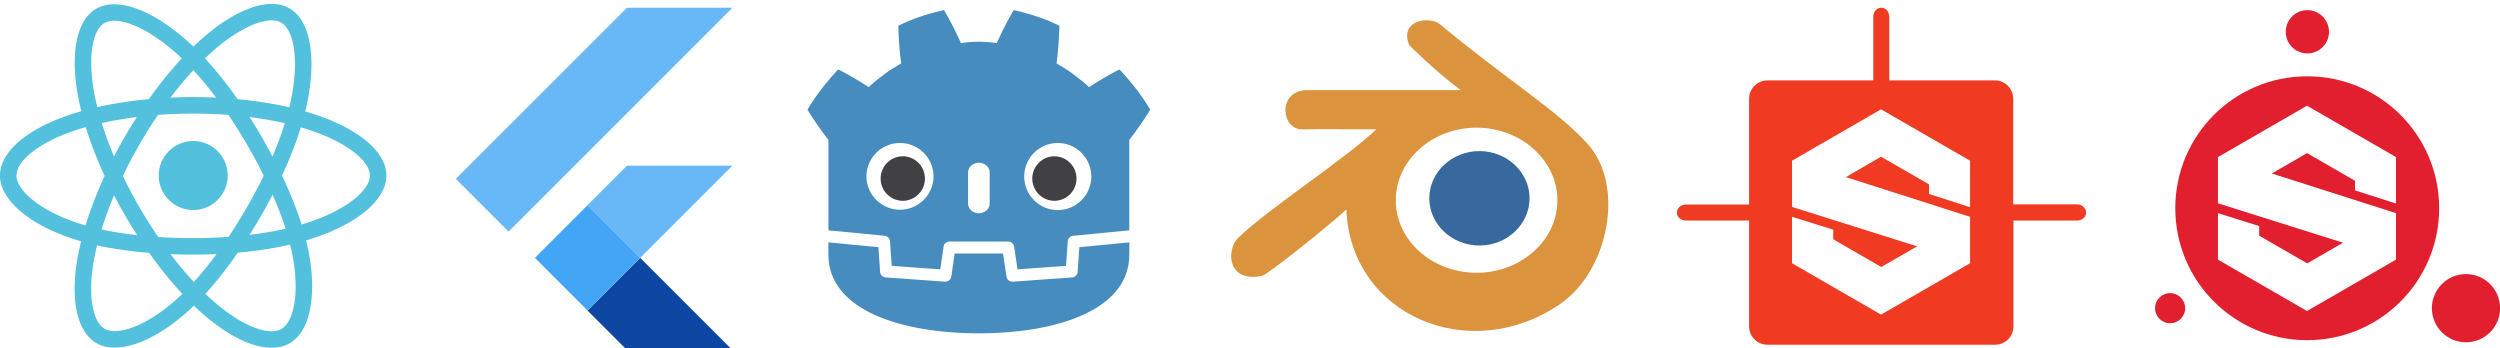 <?xml version="1.0" encoding="UTF-8" standalone="no"?>
<svg
   xmlns:dc="http://purl.org/dc/elements/1.1/"
   xmlns:cc="http://creativecommons.org/ns#"
   xmlns:rdf="http://www.w3.org/1999/02/22-rdf-syntax-ns#"
   xmlns:svg="http://www.w3.org/2000/svg"
   xmlns="http://www.w3.org/2000/svg"
   xmlns:sodipodi="http://sodipodi.sourceforge.net/DTD/sodipodi-0.dtd"
   xmlns:inkscape="http://www.inkscape.org/namespaces/inkscape"
   sodipodi:docname="tools.svg"
   inkscape:version="1.0 (4035a4fb49, 2020-05-01)"
   id="svg1696"
   version="1.1"
   viewBox="0 0 198.781 27.683"
   height="27.683mm"
   width="198.781mm">
  <defs
     id="defs1690" />
  <sodipodi:namedview
     inkscape:document-rotation="0"
     inkscape:window-maximized="1"
     inkscape:window-y="27"
     inkscape:window-x="0"
     inkscape:window-height="1016"
     inkscape:window-width="1920"
     fit-margin-bottom="0"
     fit-margin-right="0"
     fit-margin-left="0"
     fit-margin-top="0"
     showgrid="false"
     inkscape:current-layer="layer1"
     inkscape:document-units="mm"
     inkscape:cy="-136.37856"
     inkscape:cx="681.26643"
     inkscape:zoom="0.49497475"
     inkscape:pageshadow="2"
     inkscape:pageopacity="0.0"
     borderopacity="1.0"
     bordercolor="#666666"
     pagecolor="#ffffff"
     id="base" />
  <g
     transform="translate(555.531,-52.577)"
     id="layer1"
     inkscape:groupmode="layer"
     inkscape:label="Layer 1">
    <g
       id="g2249"
       inkscape:label="ink_ext_XXXXXX"
       transform="matrix(0.187,0,0,-0.187,-453.8,114.461)">
      <g
         id="g2251"
         transform="scale(0.1)">
        <path
           d="M 2179.5,2626 2558,2844.5 2936.5,2626 v -197.55 l -174.31,55.87 v 40.91 L 2558,2642.97 2408.59,2556.16 2936.5,2387.55 V 2190 L 2558,1971.5 2179.5,2190 v 197.55 l 175.31,-54.88 v -40.9 l 204.18,-117.73 152.4,87.79 -531.89,167.62 z M 3391,2440.51 h -271 v 448.99 c 0,43 -35,78 -78,78 h -449 v 271 c 0,21 -15,38 -34,38 -19,0 -34,-17 -34,-38 v -271 h -450 c -43,0 -78,-35 -78,-78 v -450 h -269 c -21,0 -38,-15 -38,-33.99 0,-19.01 17,-34.01 38,-34.01 h 269 v -450 c 0,-43 35,-78 78,-78 h 968 c 43,0 78,35 78,78 v 450 h 271 c 21,0 38,15 38,34.01 0,18.99 -18,35 -39,35"
           style="fill:#f03b22;fill-opacity:1;fill-rule:nonzero;stroke:none"
           id="path2253"
           inkscape:connector-curvature="0" />
      </g>
    </g>
    <g
       id="g2266"
       inkscape:label="ink_ext_XXXXXX"
       transform="matrix(0.187,0,0,-0.187,-418.333,114.461)">
      <g
         id="g2268"
         transform="scale(0.1)">
        <path
           d="m 2452.97,3263.61 c 49.45,11.68 99,-18.94 110.67,-68.39 11.68,-49.45 -18.94,-99 -68.39,-110.67 -49.45,-11.68 -99,18.95 -110.67,68.39 -11.68,49.45 18.94,99 68.39,110.67"
           style="fill:#e21f2e;fill-opacity:1;fill-rule:nonzero;stroke:none"
           id="path2270"
           inkscape:connector-curvature="0" />
        <path
           d="m 3148.5,2143.9 c 80.08,0 145,-64.92 145,-145 0,-80.08 -64.92,-145 -145,-145 -80.08,0 -145,64.92 -145,145 0,80.08 64.92,145 145,145"
           style="fill:#e21f2e;fill-opacity:1;fill-rule:nonzero;stroke:none"
           id="path2272"
           inkscape:connector-curvature="0" />
        <path
           d="m 1890.5,2062.9 c 35.35,0 64,-28.65 64,-64 0,-35.35 -28.65,-64 -64,-64 -35.35,0 -64,28.65 -64,64 0,35.35 28.65,64 64,64"
           style="fill:#e21f2e;fill-opacity:1;fill-rule:nonzero;stroke:none"
           id="path2274"
           inkscape:connector-curvature="0" />
        <path
           d="m 2094,2641.4 378.5,218.5 378.5,-218.5 v -197.55 l -174.31,55.88 v 40.9 L 2472.5,2658.36 2323.09,2571.56 2851,2402.95 V 2205.4 L 2472.5,1986.89 2094,2205.4 v 197.55 l 175.3,-54.88 v -40.9 l 204.2,-117.74 152.39,87.81 -531.89,167.61 z m 379.5,343.5 c -310,0 -561,-251 -561,-561 0,-310 251,-561 561,-561 310,0 561,251 561,561 0,310 -251,561 -561,561"
           style="fill:#e21f2e;fill-opacity:1;fill-rule:nonzero;stroke:none"
           id="path2276"
           inkscape:connector-curvature="0" />
      </g>
    </g>
    <g
       transform="matrix(0.154,0,0,0.154,-415.972,48.132)"
       id="g2327">
      <path
         id="path2288"
         d="m -151.975,75.413 h -80.375 c -14.464,1.105 -12.172,20.387 -1.503,20.233 9.88,-0.158 26.475,0 38.248,0 -16.914,15.964 -54.689,40.146 -71.205,55.873 -6.403,6.084 -6.005,23.788 12.566,19.677 7.035,-3.874 38.804,-29.796 43.152,-34.22 2.213,55.084 64.171,80.927 110.72,48.602 24.735,-17.23 33.273,-60.852 13.912,-82.348 -15.253,-17.072 -43.073,-34.141 -76.346,-61.882 -5.292,-4.344 -21.176,-2.134 -15.806,10.827 0,0.003 14.148,14.152 26.636,23.239 z m 8.14,19.364 c 22.92,0 41.728,16.911 41.728,37.463 0,20.703 -18.808,37.459 -41.728,37.459 -23.077,0 -41.728,-16.756 -41.728,-37.459 0,-20.552 18.651,-37.463 41.728,-37.463 z"
         inkscape:connector-curvature="0"
         style="clip-rule:evenodd;fill:#db933d;fill-rule:evenodd;stroke-width:3.432" />
      <path
         id="path2290"
         d="m -142.374,106.867 c 14.255,0 25.881,10.95 25.881,24.378 0,13.428 -11.626,24.378 -25.881,24.378 -14.255,0 -25.881,-10.95 -25.881,-24.378 0,-13.428 11.626,-24.378 25.881,-24.378 z"
         inkscape:connector-curvature="0"
         style="clip-rule:evenodd;fill:#37699f;fill-rule:evenodd;stroke-width:3.432" />
    </g>
    <g
       transform="matrix(0.136,0,0,0.136,-557.606,50.915)"
       id="g2349">
      <path
         id="path2331"
         transform="matrix(1.03,0,0,1.03,0.754,0.785)"
         d="m 168.527,13.33 c -10.977,-0.078 -25.047,6.875 -39.223,19.211 a 146.718,146.718 0 0 0 -5.461,5.014 133.552,133.552 0 0 0 -3.635,-3.357 C 100.4,16.609 80.545,9.198 68.623,16.1 57.191,22.717 53.805,42.367 58.617,66.957 a 146.499,146.499 0 0 0 1.621,7.266 c -2.809,0.798 -5.523,1.648 -8.119,2.553 -23.223,8.096 -38.053,20.786 -38.053,33.947 0,13.595 15.92,27.231 40.109,35.498 a 124.686,124.686 0 0 0 5.932,1.854 143.493,143.493 0 0 0 -1.723,7.832 c -4.588,24.162 -1.005,43.347 10.396,49.924 11.776,6.791 31.541,-0.188 50.787,-17.012 1.521,-1.33 3.049,-2.74 4.578,-4.219 a 144.004,144.004 0 0 0 5.93,5.41 c 18.643,16.042 37.053,22.52 48.445,15.926 11.766,-6.811 15.59,-27.422 10.625,-52.498 -0.379,-1.915 -0.821,-3.871 -1.316,-5.863 1.388,-0.41 2.751,-0.833 4.08,-1.273 25.147,-8.331 41.506,-21.802 41.506,-35.578 0,-13.209 -15.307,-25.983 -38.998,-34.139 a 146.94,146.94 0 0 0 -7.062,-2.225 133.481,133.481 0 0 0 1.092,-4.816 c 5.345,-25.947 1.851,-46.85 -10.084,-53.73 -2.861,-1.65 -6.177,-2.456 -9.836,-2.482 z m -0.479,9.35 c 2.222,-0.033 4.124,0.38 5.633,1.25 7.345,4.236 10.203,21.32 5.588,43.723 a 123.798,123.798 0 0 1 -0.986,4.359 c -9.1,-2.1 -18.984,-3.662 -29.33,-4.633 -6.028,-8.583 -12.272,-16.386 -18.541,-23.141 a 137.772,137.772 0 0 1 5.045,-4.627 c 12.652,-11.011 24.656,-16.815 32.592,-16.932 z m -88.723,0.209 c 8.472,0.16 21.298,6.451 34.66,18.314 1.093,0.971 2.191,1.988 3.291,3.039 -6.372,6.843 -12.67,14.633 -18.686,23.123 -10.316,0.956 -20.193,2.494 -29.271,4.551 A 137.388,137.388 0 0 1 67.812,65.158 c -4.122,-21.068 -1.383,-36.961 5.506,-40.949 1.605,-0.929 3.636,-1.365 6.008,-1.32 z M 123.846,50.939 c 4.322,4.682 8.65,9.91 12.908,15.582 a 275.937,275.937 0 0 0 -25.926,-0.006 c 4.262,-5.62 8.628,-10.84 13.018,-15.576 z m -0.104,24.645 c 6.792,0 13.488,0.261 20.01,0.758 a 282.207,282.207 0 0 1 10.57,16.873 307.169,307.169 0 0 1 9.455,17.602 282.306,282.306 0 0 1 -9.424,17.754 h -0.002 a 307.228,307.228 0 0 1 -10.523,16.98 c -6.508,0.465 -13.232,0.703 -20.086,0.703 -6.825,0 -13.467,-0.212 -19.861,-0.627 a 265.795,265.795 0 0 1 -10.721,-17.004 263.403,263.403 0 0 1 -9.357,-17.674 265.859,265.859 0 0 1 9.33,-17.682 v -0.002 a 263.323,263.323 0 0 1 10.637,-16.93 c 6.524,-0.493 13.211,-0.752 19.973,-0.752 z m -32.004,1.949 a 275.495,275.495 0 0 0 -6.725,11.053 276.903,276.903 0 0 0 -6.191,11.342 c -2.729,-6.472 -5.064,-12.835 -6.971,-18.98 6.259,-1.401 12.933,-2.545 19.887,-3.414 z m 64.023,0.018 c 6.999,0.883 13.704,2.058 20,3.496 -1.89,6.059 -4.245,12.394 -7.02,18.889 a 326.587,326.587 0 0 0 -6.311,-11.414 298.009,298.009 0 0 0 -6.67,-10.971 z m -93.008,5.697 c 2.745,8.928 6.346,18.263 10.691,27.703 -4.401,9.581 -8.054,19.065 -10.824,28.098 a 115.432,115.432 0 0 1 -5.414,-1.695 c -10.696,-3.656 -19.529,-8.406 -25.584,-13.59 -5.44,-4.66 -8.188,-9.287 -8.188,-13.041 0,-7.987 11.909,-18.173 31.77,-25.098 a 135.205,135.205 0 0 1 7.549,-2.377 z m 122.092,0.139 c 2.243,0.65 4.423,1.335 6.521,2.059 20.299,6.987 32.68,17.317 32.68,25.277 0,8.48 -13.373,19.489 -35.084,26.684 -1.199,0.397 -2.429,0.781 -3.684,1.152 -2.776,-8.788 -6.525,-18.135 -11.109,-27.789 4.375,-9.426 7.977,-18.651 10.676,-27.383 z m -16.016,38.244 c 2.932,6.683 5.404,13.147 7.367,19.295 -6.36,1.451 -13.228,2.62 -20.463,3.488 a 327.671,327.671 0 0 0 6.734,-11.162 297.669,297.669 0 0 0 6.361,-11.621 z m -89.998,0.336 a 275.208,275.208 0 0 0 6.219,11.35 276.932,276.932 0 0 0 6.887,11.266 c -7.184,-0.802 -13.958,-1.888 -20.215,-3.25 1.937,-6.254 4.322,-12.754 7.109,-19.365 z m 99.934,27.984 c 0.447,1.806 0.845,3.576 1.188,5.307 2.195,11.088 2.509,21.114 1.055,28.951 -1.307,7.042 -3.933,11.735 -7.182,13.615 -6.913,4.002 -21.697,-1.199 -37.639,-14.918 -1.828,-1.573 -3.669,-3.253 -5.516,-5.029 6.181,-6.76 12.358,-14.618 18.387,-23.346 10.605,-0.941 20.622,-2.48 29.707,-4.58 z m -109.572,0.42 c 8.984,1.987 18.929,3.417 29.559,4.279 6.068,8.54 12.425,16.39 18.83,23.264 a 115.389,115.389 0 0 1 -4.18,3.848 c -8.511,7.44 -17.039,12.718 -24.555,15.373 -6.754,2.385 -12.134,2.453 -15.385,0.578 -6.92,-3.99 -9.794,-19.396 -5.871,-40.059 a 134.459,134.459 0 0 1 1.602,-7.283 z m 67.789,4.959 c -4.271,5.805 -8.584,11.113 -12.877,15.84 -4.441,-4.793 -8.871,-10.092 -13.197,-15.793 4.2,0.165 8.482,0.248 12.834,0.248 4.471,0 8.89,-0.101 13.24,-0.295 z"
         style="fill:#53c1de;stroke-width:0.971" />
      <path
         style="fill:#53c1de"
         inkscape:connector-curvature="0"
         d="m 128.221,94.665 c 11.144,0 20.177,9.034 20.177,20.177 0,11.144 -9.033,20.178 -20.177,20.178 -11.143,0 -20.177,-9.034 -20.177,-20.178 0,-11.143 9.034,-20.177 20.177,-20.177"
         id="path2335" />
    </g>
    <g
       transform="matrix(0.011,0,0,0.011,-519.286,53.194)"
       id="g2384">
      <path
         style="fill:#42a5f5;fill-opacity:0.8"
         inkscape:connector-curvature="0"
         d="M 381,1618 0,1237 1237.1,0 H 1999 m 0,1141.5 h -761.9 l -285.4,285.4 381,381"
         id="path2361" />
      <path
         style="fill:#0d47a1"
         inkscape:connector-curvature="0"
         d="m 951.7,2188.8 285.4,285.4 H 1999 l -666.3,-666.3"
         id="path2363" />
      <path
         style="fill:#42a5f5"
         inkscape:connector-curvature="0"
         d="M 571.6,1808.1 952,1427.6 1332.4,1808 952,2188.5 Z"
         id="path2365" />
      <path
         style="fill:url(#a)"
         inkscape:connector-curvature="0"
         d="m 952,2188.5 380.4,-380.4 53.1,53.1 -380.4,380.4 z"
         id="path2367" />
      <path
         style="fill:url(#b)"
         inkscape:connector-curvature="0"
         d="M 951.7,2188.8 1517,1993.5 1332.7,1807.8"
         id="path2369" />
    </g>
    <g
       transform="matrix(0.298,0,0,0.298,-492.599,51.326)"
       id="g2430">
      <path
         style="fill:#ffffff;stroke-width:0.32"
         inkscape:connector-curvature="0"
         d="m 90.133,65.7 c 0,0 -0.133,-0.818 -0.211,-0.81 l -14.843,1.43 a 2.412,2.412 0 0 0 -2.181,2.24 l -0.408,5.844 -11.483,0.82 -0.78,-5.297 A 2.433,2.433 0 0 0 57.833,67.86 H 42.167 c -1.19,0 -2.22,0.889 -2.393,2.067 L 38.993,75.223 27.51,74.404 27.102,68.56 A 2.413,2.413 0 0 0 24.921,66.32 L 10.07,64.89 C 9.993,64.883 9.937,65.702 9.86,65.702 l -0.02,3.212 12.577,2.028 0.411,5.896 a 2.431,2.431 0 0 0 2.241,2.245 l 15.815,1.128 a 2.431,2.431 0 0 0 2.568,-2.06 l 0.803,-5.45 h 11.488 l 0.804,5.45 a 2.432,2.432 0 0 0 2.565,2.06 l 15.817,-1.128 a 2.432,2.432 0 0 0 2.24,-2.245 l 0.412,-5.896 12.572,-2.037 z"
         id="path2407" />
      <path
         style="fill:#ffffff"
         inkscape:connector-curvature="0"
         d="M 40.764,4.2 A 2.574,2.574 0 0 0 40.098,4.264 C 35.766,5.227 31.41,6.582 27.268,8.666 a 2.773,2.773 0 0 0 -1.525,2.55 c 0.074,2.886 0.326,5.694 0.644,8.529 -1.077,0.645 -2.154,1.232 -3.342,2.185 -0.845,0.65 -1.788,1.473 -2.71,2.236 -2.15,-1.349 -4.32,-2.692 -6.62,-3.85 a 2.773,2.773 0 0 0 -3.279,0.59 C 7.31,24.272 4.338,27.954 1.883,32.13 a 2.773,2.773 0 0 0 0.034,2.863 c 1.623,2.625 3.351,5.08 5.171,7.459 v 29.805 c 0,8.223 5.472,14.496 13.3,18.238 7.826,3.742 18.184,5.452 29.575,5.492 h 0.075 c 11.39,-0.04 21.749,-1.75 29.574,-5.492 7.825,-3.742 13.295,-10.016 13.295,-18.238 l 0.004,-29.031 c 1.848,-2.712 3.382,-5.334 5.173,-8.23 0.54,-0.875 0.553,-1.976 0.034,-2.862 -2.454,-4.177 -5.429,-7.86 -8.555,-11.225 a 2.773,2.773 0 0 0 -3.277,-0.59 c -2.299,1.157 -4.47,2.502 -6.62,3.852 -0.922,-0.764 -1.862,-1.588 -2.71,-2.239 -0.004,0 -0.007,0 -0.01,-0.01 -1.186,-0.95 -2.259,-1.537 -3.332,-2.18 0.317,-2.833 0.57,-5.642 0.644,-8.529 A 2.773,2.773 0 0 0 72.733,8.665 C 68.59,6.58 64.235,5.225 59.9,4.262 a 2.773,2.773 0 0 0 -2.985,1.29 c -1.4,2.353 -2.601,4.855 -3.763,7.325 -1.035,-0.094 -2.086,-0.238 -3.088,-0.25 h -0.127 c -1.004,0.012 -2.056,0.156 -3.092,0.25 C 45.73,10.505 44.568,8.113 43.23,5.842 A 2.773,2.773 0 0 0 40.763,4.196 Z"
         id="path2409" />
      <path
         style="fill:#478cbf"
         inkscape:connector-curvature="0"
         d="m 40.699,6.9 c -4.178,0.929 -8.31,2.222 -12.185,4.172 0.089,3.421 0.31,6.7 0.758,10.029 -1.505,0.964 -3.086,1.791 -4.491,2.92 -1.428,1.098 -2.887,2.15 -4.18,3.434 a 80.027,80.027 0 0 0 -8.134,-4.731 c -3.036,3.267 -5.874,6.794 -8.193,10.74 1.744,2.822 3.566,5.468 5.532,7.978 h 0.055 v 24.22 c 0.045,0 0.089,0 0.133,0.01 l 14.848,1.432 a 1.599,1.599 0 0 1 1.441,1.48 l 0.458,6.555 12.952,0.924 0.893,-6.05 a 1.599,1.599 0 0 1 1.581,-1.365 h 15.665 c 0.793,0 1.466,0.581 1.582,1.365 l 0.892,6.05 12.953,-0.924 0.458,-6.555 a 1.6,1.6 0 0 1 1.441,-1.48 L 90,65.672 c 0.044,0 0.088,-0.01 0.132,-0.01 V 63.73 h 0.006 V 41.445 h 0.055 c 1.967,-2.511 3.787,-5.157 5.533,-7.979 -2.318,-3.946 -5.159,-7.473 -8.195,-10.74 a 80.158,80.158 0 0 0 -8.134,4.732 c -1.292,-1.285 -2.748,-2.336 -4.178,-3.435 -1.405,-1.128 -2.989,-1.956 -4.49,-2.92 0.447,-3.33 0.668,-6.607 0.757,-10.029 -3.875,-1.95 -8.007,-3.243 -12.187,-4.171 -1.669,2.804 -3.195,5.841 -4.524,8.81 -1.576,-0.263 -3.16,-0.36 -4.745,-0.38 h -0.061 c -1.588,0.02 -3.17,0.117 -4.747,0.38 -1.328,-2.969 -2.853,-6.006 -4.525,-8.81 z M 9.837,68.866 c 0.006,1.435 0.024,3.007 0.024,3.32 0,14.101 17.888,20.878 40.112,20.956 h 0.055 c 22.224,-0.078 40.106,-6.855 40.106,-20.956 0,-0.319 0.02,-1.884 0.026,-3.32 l -13.346,1.287 -0.46,6.59 a 1.6,1.6 0 0 1 -1.482,1.483 l -15.816,1.128 h -0.115 a 1.599,1.599 0 0 1 -1.58,-1.366 l -0.907,-6.15 H 43.549 l -0.907,6.15 A 1.598,1.598 0 0 1 40.946,79.35 L 25.13,78.222 a 1.599,1.599 0 0 1 -1.48,-1.483 l -0.46,-6.59 z"
         id="path2411" />
      <path
         style="fill:#ffffff;stroke-width:0.32"
         inkscape:connector-curvature="0"
         d="m 37.9,51.3 a 8.948,8.948 0 0 1 -17.895,0 c 0,-4.94 4.007,-8.944 8.947,-8.944 4.942,0 8.948,4.003 8.948,8.944 M 50,61.1 c -1.59,0 -2.88,-1.172 -2.88,-2.618 v -8.237 c 0,-1.444 1.29,-2.618 2.88,-2.618 1.59,0 2.883,1.174 2.883,2.618 v 8.237 c 0,1.446 -1.292,2.618 -2.883,2.618 m 12.101,-9.8 a 8.947,8.947 0 0 0 8.949,8.949 8.947,8.947 0 0 0 8.946,-8.949 c 0,-4.94 -4.007,-8.944 -8.946,-8.944 -4.943,0 -8.949,4.003 -8.949,8.944"
         id="path2413" />
      <path
         style="fill:#414042"
         inkscape:connector-curvature="0"
         d="m 29.807,45.9 a 5.939,5.939 0 1 0 0,11.877 5.94,5.94 0 0 0 0,-11.877 z m 40.383,0 a 5.938,5.938 0 0 0 -5.936,5.94 5.936,5.936 0 0 0 5.936,5.937 5.939,5.939 0 0 0 0,-11.877 z"
         id="path2415" />
    </g>
  </g>
</svg>
